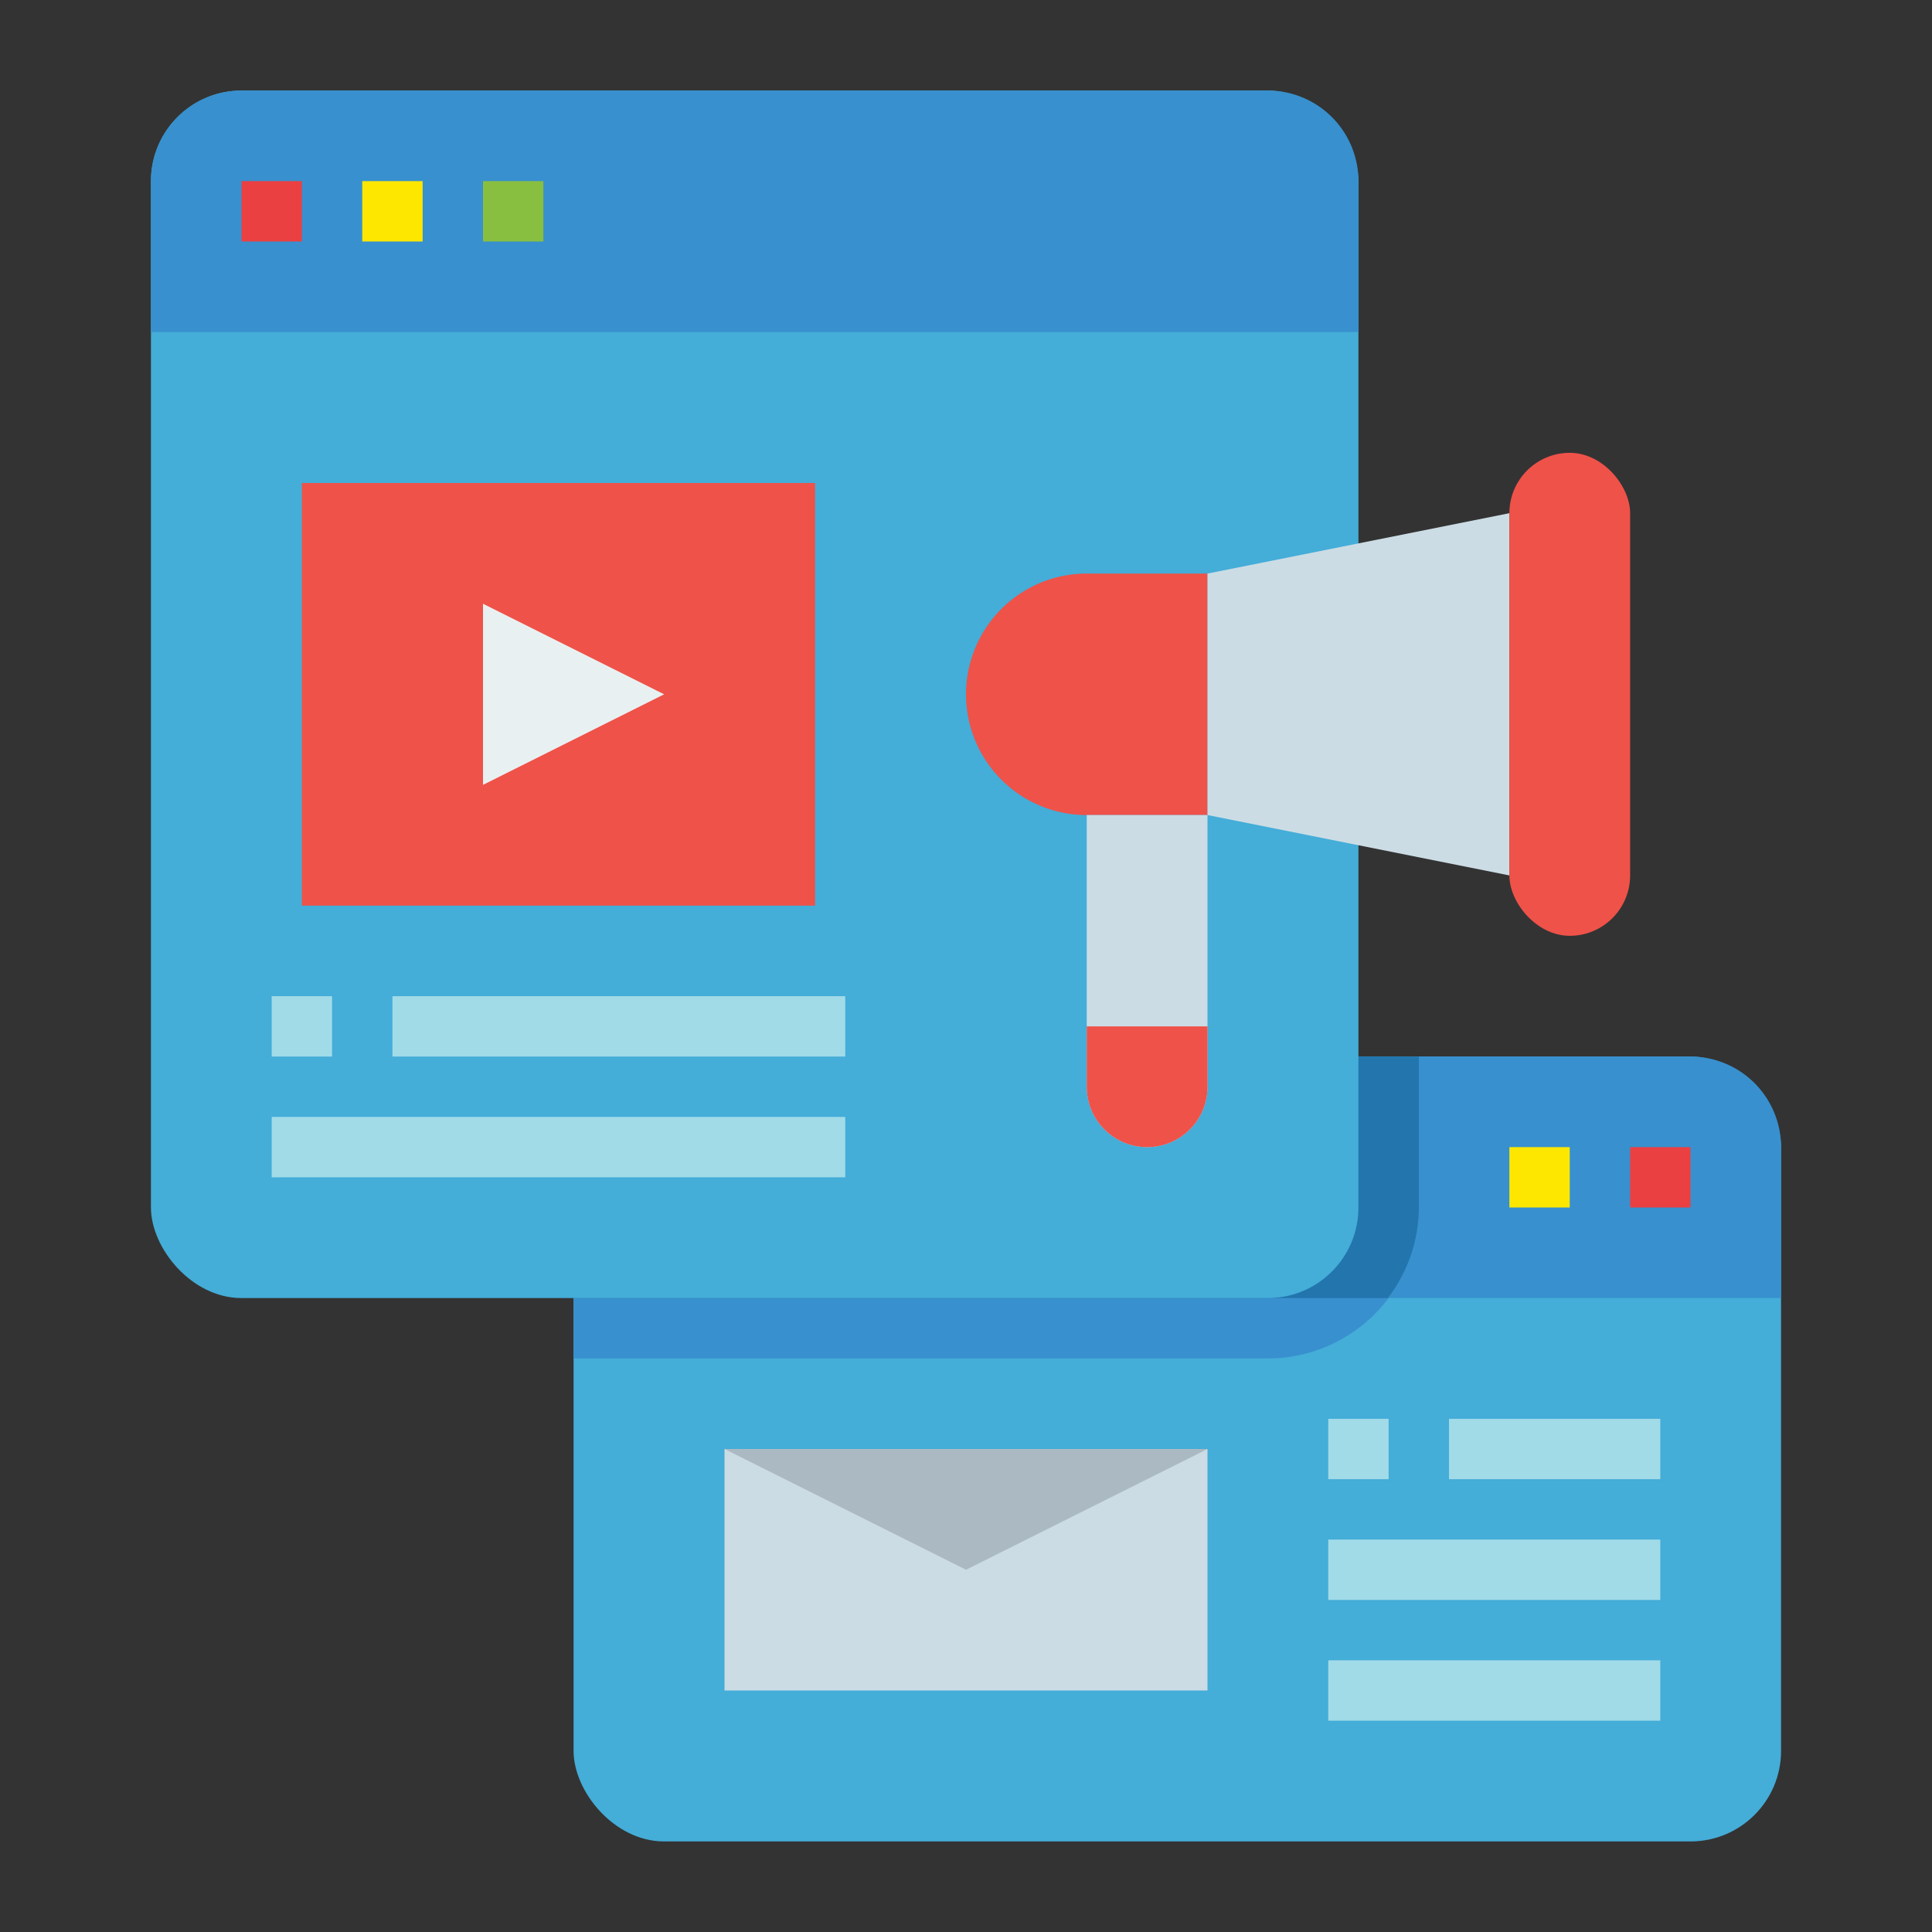 <svg height="512" viewBox="0 0 64 64" width="512" xmlns="http://www.w3.org/2000/svg"><rect x="0" y="0" width="64" height="64" fill="#333333" stroke="none"/><rect fill="#44add8" height="26" rx="3" width="40" x="19" y="35"/><path d="m22 35a3 3 0 0 0 -3 3v7h23a5.006 5.006 0 0 0 5-5v-5z" fill="#3890ce"/><path d="m59 38a3 3 0 0 0 -3-3h-34a3 3 0 0 0 -3 3v5h40z" fill="#3890ce"/><path d="m54 38h2v2h-2z" fill="#eb4042"/><path d="m50 38h2v2h-2z" fill="#fde700"/><path d="m47 40v-5h-25a3 3 0 0 0 -3 3v5h26.974a4.948 4.948 0 0 0 1.026-3z" fill="#2275ad"/><rect fill="#44add8" height="40" rx="3" width="40" x="5" y="3"/><path d="m45 6a3 3 0 0 0 -3-3h-34a3 3 0 0 0 -3 3v5h40z" fill="#3890ce"/><path d="m8 6h2v2h-2z" fill="#eb4042"/><path d="m12 6h2v2h-2z" fill="#fde700"/><path d="m16 6h2v2h-2z" fill="#88bf40"/><path d="m36 19h4a0 0 0 0 1 0 0v8a0 0 0 0 1 0 0h-4a4 4 0 0 1 -4-4 4 4 0 0 1 4-4z" fill="#ef5249"/><path d="m50 29-10-2v-8l10-2z" fill="#ccdce5"/><path d="m36 27h4a0 0 0 0 1 0 0v9a2 2 0 0 1 -2 2 2 2 0 0 1 -2-2v-9a0 0 0 0 1 0 0z" fill="#ccdce5"/><rect fill="#ef5249" height="16" rx="2" width="4" x="50" y="15"/><path d="m36 34v2a2 2 0 0 0 4 0v-2z" fill="#ef5249"/><path d="m10 16h17v14h-17z" fill="#ef5249"/><path d="m16 20v6l6-3z" fill="#e9f0f1"/><g fill="#a1dbe8"><path d="m9 33h2v2h-2z"/><path d="m13 33h15v2h-15z"/><path d="m9 37h19v2h-19z"/><path d="m44 47h2v2h-2z"/><path d="m48 47h7v2h-7z"/><path d="m44 51h11v2h-11z"/><path d="m44 55h11v2h-11z"/></g><path d="m24 48h16v8h-16z" fill="#ccdce5"/><path d="m24 48 8 4 8-4z" fill="#abbac2"/></svg>